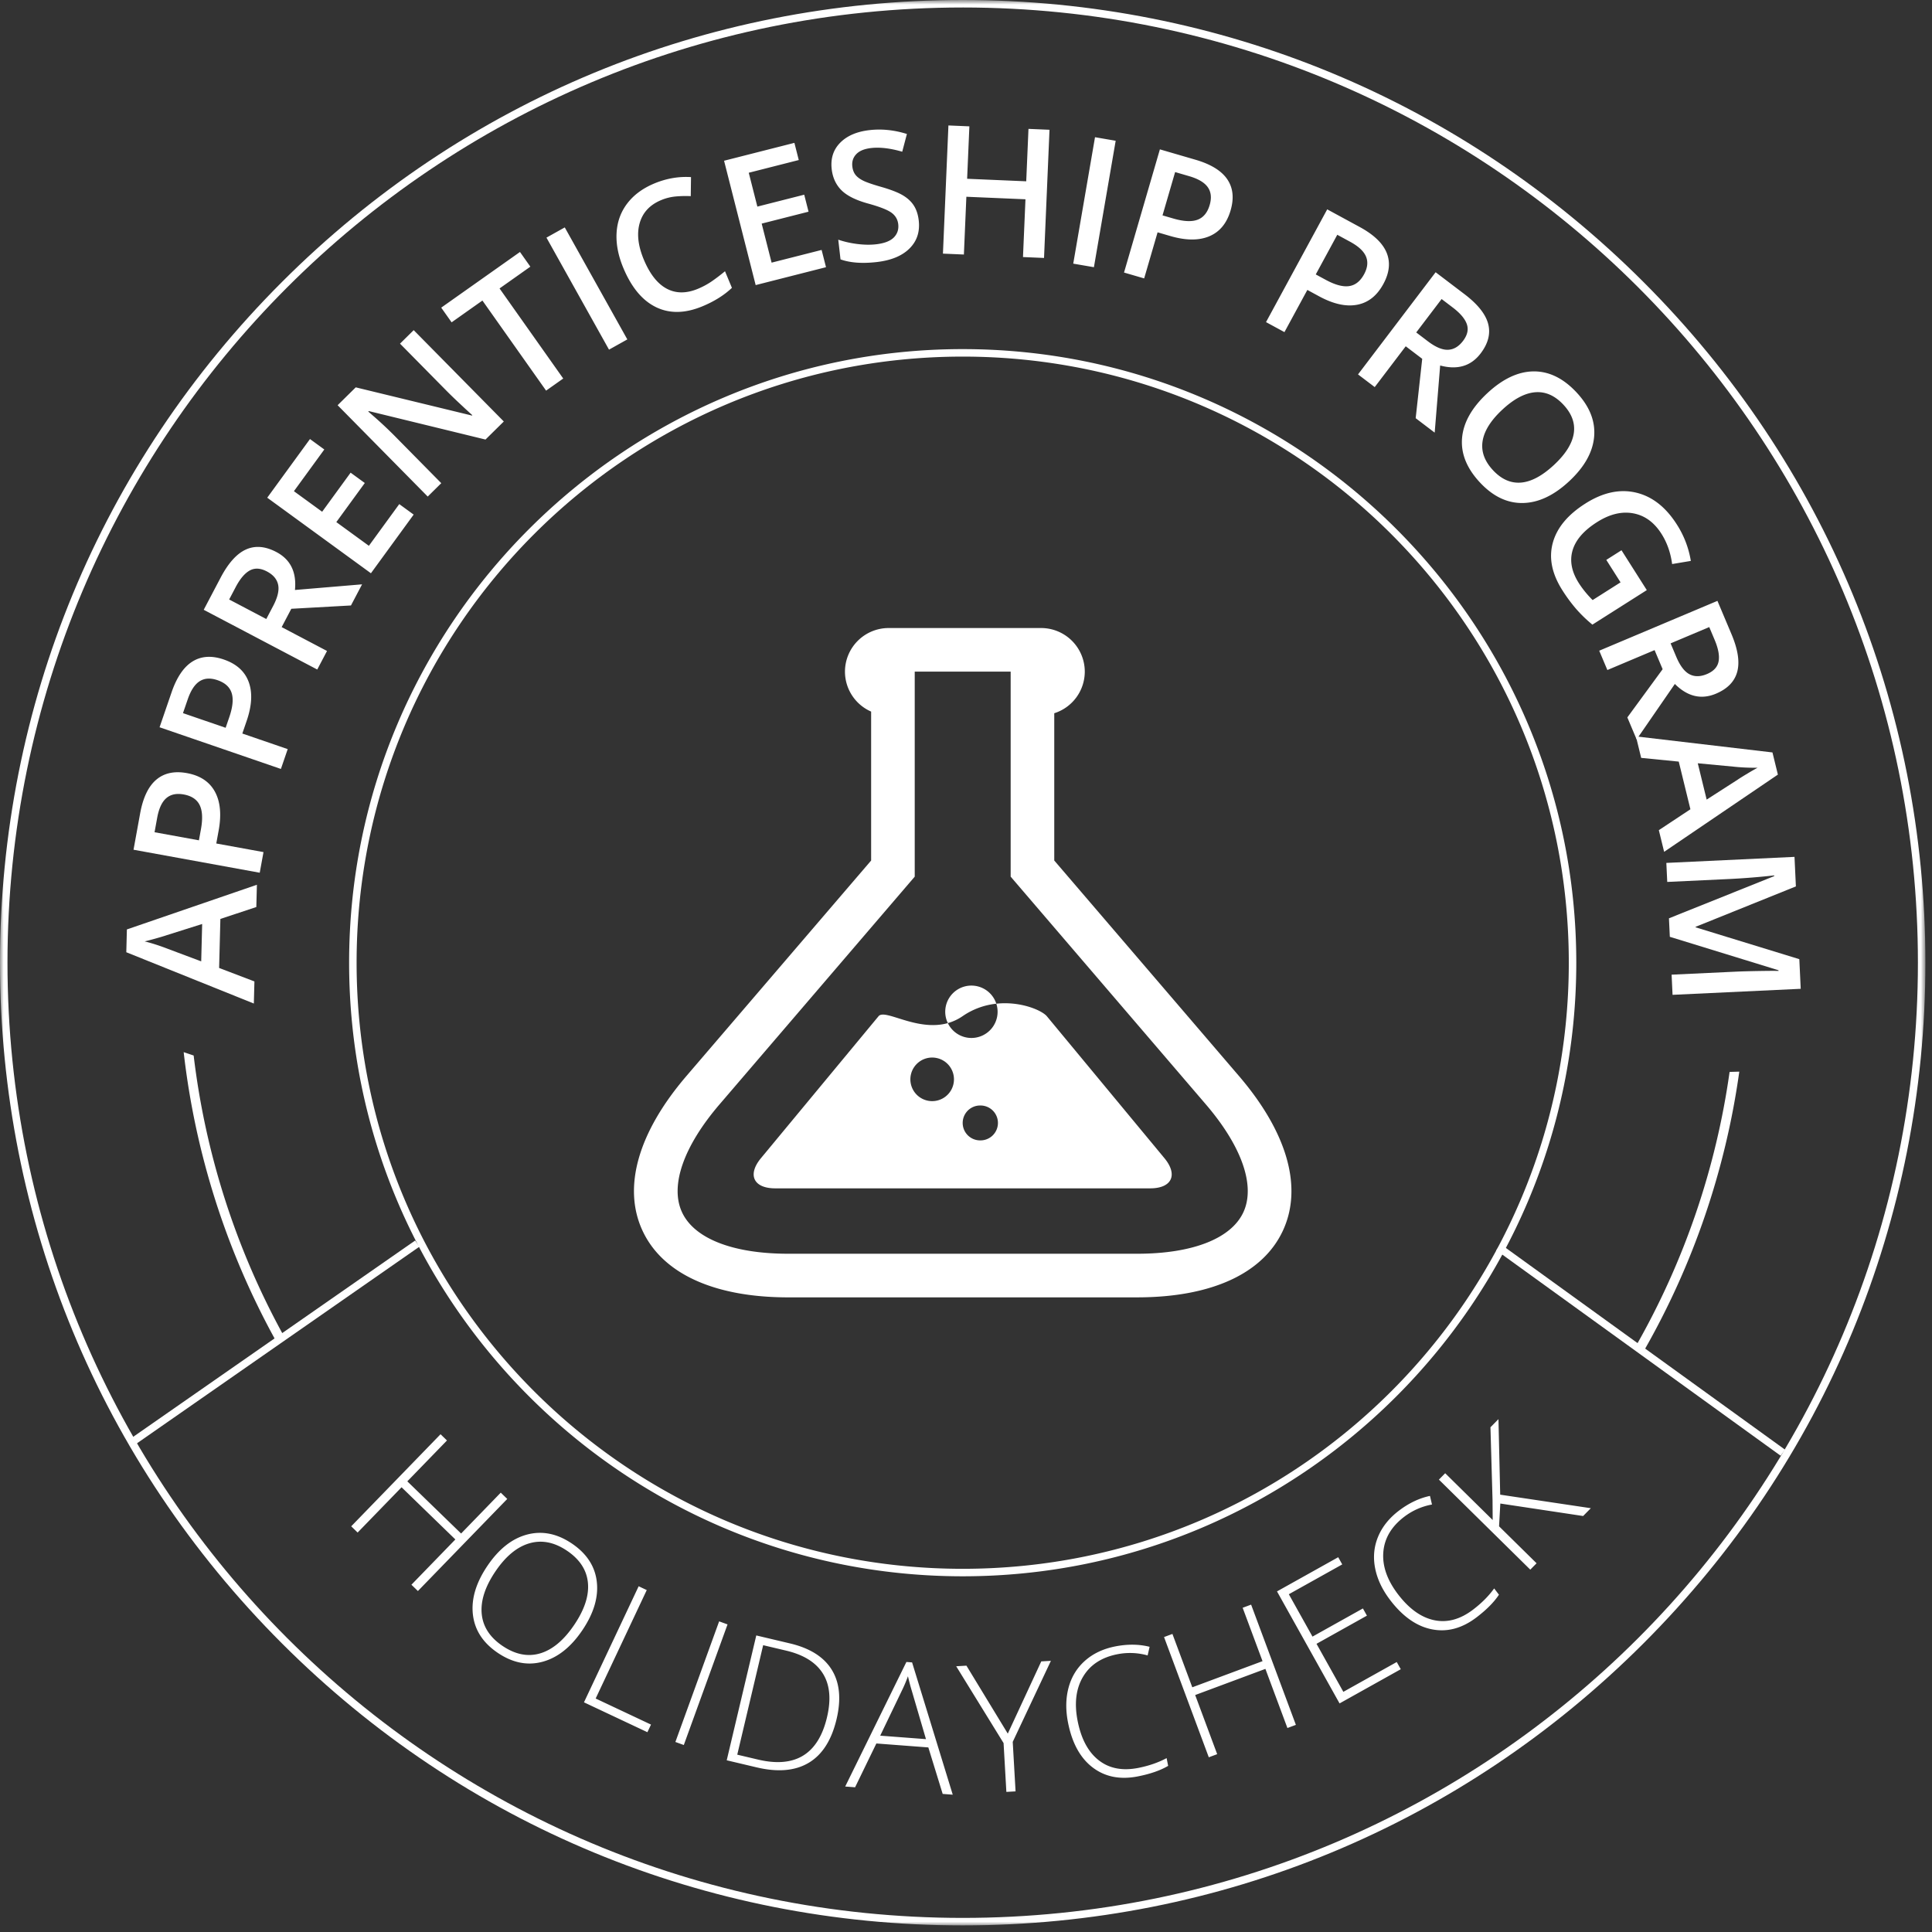 <svg width="258" height="258" xmlns="http://www.w3.org/2000/svg" xmlns:xlink="http://www.w3.org/1999/xlink"><rect width="100%" height="100%" fill="#333333" stroke="none"/><defs><path id="a" d="M0 .882h257.118V258H0z"/></defs><g fill="none" fill-rule="evenodd"><path d="M26.997 123.39l-4.703 1.485c-.316.109-.812.259-1.489.449-.677.189-1.172.319-1.487.389.955.236 1.997.571 3.127 1.007l4.424 1.661.128-4.991zm7.232-2.264l-4.799 1.588-.169 6.549 4.714 1.797-.077 2.953-17.032-6.851.078-3.046 17.363-5.965-.078 2.975zM26.564 112.217l.267-1.464c.258-1.414.201-2.496-.17-3.247-.37-.75-1.08-1.222-2.125-1.412-.969-.177-1.745-.012-2.329.493-.585.505-.992 1.383-1.22 2.636l-.348 1.914 5.925 1.08zm-1.604-8.976c1.76.321 3.005 1.143 3.732 2.467.727 1.323.896 3.05.51 5.18l-.32 1.751 6.306 1.15-.503 2.755-16.854-3.072.884-4.854c.384-2.106 1.102-3.605 2.154-4.497 1.052-.892 2.416-1.185 4.091-.88zM30.132 97.189l.483-1.407c.467-1.36.574-2.438.319-3.237-.254-.797-.884-1.37-1.89-1.714-.93-.32-1.723-.274-2.376.137-.653.412-1.187 1.22-1.6 2.424l-.633 1.84 5.697 1.957zm-.24-9.115c1.693.58 2.8 1.58 3.32 2.999.52 1.418.429 3.15-.274 5.197l-.578 1.685 6.06 2.083-.908 2.648-16.203-5.567 1.602-4.666c.696-2.024 1.63-3.398 2.805-4.123 1.174-.724 2.566-.81 4.177-.256zM35.56 82.663l.906-1.721c.608-1.155.834-2.104.678-2.848-.156-.744-.655-1.338-1.5-1.782-.856-.451-1.62-.495-2.287-.131-.668.363-1.3 1.108-1.892 2.235l-.862 1.639 4.957 2.608zm2.054 1.081l6.056 3.187-1.304 2.478-15.161-7.978 2.252-4.283c1.03-1.957 2.159-3.212 3.386-3.767 1.228-.554 2.582-.443 4.062.336 1.886.993 2.715 2.682 2.484 5.068l8.963-.753-1.484 2.821-7.966.443-1.288 2.448zM55.241 68.72l-5.708 7.833-13.846-10.09 5.708-7.833 1.913 1.394-4.058 5.57 3.77 2.745 3.802-5.218 1.894 1.38-3.803 5.22 4.348 3.167 4.057-5.569zM67.278 56.285l-2.444 2.412-15.587-3.802-.067.066.577.502a53.584 53.584 0 0 1 2.916 2.72l6.254 6.34-1.809 1.787-12.033-12.197 2.42-2.386 15.52 3.767.05-.05a76.825 76.825 0 0 1-1.446-1.332 67.68 67.68 0 0 1-1.907-1.83l-6.304-6.391 1.827-1.802 12.033 12.196zM75.213 50.548l-2.287 1.617-8.503-12.03-4.115 2.91-1.387-1.962 10.517-7.434 1.386 1.962-4.114 2.909zM81.328 46.691l-8.354-14.958 2.445-1.365 8.354 14.957zM88.278 26.728c-1.485.619-2.435 1.632-2.847 3.04-.412 1.407-.232 3.038.54 4.89.81 1.94 1.83 3.238 3.063 3.892 1.232.655 2.625.658 4.176.012.67-.28 1.291-.616 1.863-1.011a24.437 24.437 0 0 0 1.744-1.33l.924 2.218c-1.045.986-2.354 1.806-3.926 2.46-2.315.965-4.385 1.005-6.21.119-1.824-.886-3.28-2.634-4.368-5.245-.686-1.644-.984-3.208-.896-4.692.088-1.484.566-2.792 1.432-3.923.866-1.131 2.067-2.016 3.603-2.657 1.615-.672 3.25-.955 4.902-.85l-.033 2.542a15.014 15.014 0 0 0-1.97.04 6.626 6.626 0 0 0-1.997.495M110.305 35.682l-9.393 2.389-4.22-16.605 9.392-2.388.583 2.294-6.678 1.698 1.149 4.52 6.258-1.59.577 2.27-6.258 1.591 1.325 5.213 6.679-1.697zM122.688 29.435c.174 1.514-.239 2.764-1.234 3.75-.995.987-2.456 1.59-4.381 1.81-1.925.22-3.535.102-4.83-.355l-.301-2.632c.818.277 1.676.469 2.573.579.897.11 1.722.122 2.475.036 1.102-.126 1.89-.43 2.368-.908.475-.48.672-1.072.593-1.778-.075-.636-.376-1.148-.908-1.536-.533-.387-1.585-.798-3.16-1.231-1.626-.451-2.8-1.044-3.53-1.778-.728-.735-1.157-1.67-1.287-2.802-.163-1.421.215-2.596 1.13-3.526.916-.931 2.224-1.493 3.924-1.687 1.63-.187 3.292-.015 4.989.515l-.625 2.37c-1.587-.462-2.974-.626-4.161-.491-.901.103-1.561.377-1.982.823-.421.445-.594.99-.521 1.634.05.442.187.81.409 1.103.222.293.563.555 1.022.786.457.23 1.268.51 2.431.842 1.31.377 2.28.758 2.915 1.142.633.383 1.118.843 1.455 1.378.335.536.547 1.188.635 1.956M139.42 34.447l-2.81-.12.331-7.715-7.892-.338-.33 7.715-2.798-.12.732-17.116 2.798.119-.3 7.002 7.892.337.3-7.001 2.809.12zM143.321 35.207l2.907-16.884 2.76.475-2.906 16.884zM155.243 28.762l1.43.416c1.38.402 2.461.457 3.246.165.785-.292 1.326-.95 1.623-1.97.275-.944.191-1.733-.25-2.367-.443-.633-1.276-1.127-2.498-1.483l-1.867-.544-1.684 5.783zm9.093-.672c-.5 1.717-1.446 2.87-2.837 3.458-1.393.588-3.127.578-5.204-.026l-1.71-.498-1.793 6.154-2.689-.783 4.79-16.45 4.737 1.38c2.054.598 3.472 1.466 4.252 2.604.78 1.139.93 2.525.454 4.16zM175.708 36.647l1.308.71c1.263.686 2.309.97 3.138.85.829-.119 1.497-.645 2.004-1.579.47-.865.556-1.654.258-2.367-.298-.713-1.006-1.373-2.125-1.98l-1.71-.928-2.873 5.294zm9.028 1.273c-.852 1.573-2.022 2.498-3.507 2.777-1.484.28-3.177-.098-5.08-1.13l-1.565-.85-3.058 5.634-2.461-1.336 8.172-15.058 4.336 2.354c1.882 1.021 3.082 2.17 3.603 3.448.519 1.277.373 2.665-.44 4.161zM189.124 44.395l1.55 1.177c1.038.789 1.937 1.168 2.697 1.136.76-.031 1.428-.426 2.004-1.185.586-.772.755-1.517.506-2.235-.248-.72-.88-1.464-1.894-2.234l-1.474-1.12-3.389 4.46zm-1.403 1.848l-4.14 5.449-2.23-1.693 10.363-13.644 3.854 2.928c1.76 1.337 2.814 2.656 3.16 3.959.344 1.302.011 2.619-1 3.95-1.29 1.698-3.093 2.237-5.408 1.617l-.732 8.965-2.538-1.928.873-7.93-2.202-1.673zM200.633 54.697c-1.545 1.436-2.427 2.837-2.645 4.203-.218 1.365.242 2.66 1.379 3.885 1.133 1.219 2.383 1.772 3.75 1.659 1.367-.113 2.83-.896 4.394-2.348 1.539-1.431 2.42-2.823 2.644-4.178.223-1.354-.231-2.641-1.364-3.86-1.143-1.23-2.404-1.79-3.782-1.676-1.378.112-2.836.884-4.376 2.315m8.904 9.579c-2.043 1.899-4.105 2.864-6.188 2.896-2.082.032-3.993-.888-5.733-2.76-1.76-1.893-2.55-3.871-2.37-5.932.18-2.06 1.307-4.054 3.378-5.98 2.07-1.925 4.137-2.892 6.196-2.903 2.06-.01 3.97.932 5.73 2.826 1.734 1.865 2.512 3.83 2.33 5.898-.18 2.066-1.294 4.05-3.343 5.955M216.534 73.48l3.38 5.324-7.264 4.61a18.335 18.335 0 0 1-2.195-2.125 21.118 21.118 0 0 1-1.826-2.484c-1.39-2.19-1.815-4.29-1.272-6.3.542-2.01 1.994-3.764 4.356-5.263 2.328-1.478 4.575-1.966 6.741-1.462 2.166.504 3.994 1.93 5.484 4.278a12.771 12.771 0 0 1 1.856 4.847l-2.497.418c-.204-1.517-.679-2.863-1.424-4.037-.98-1.543-2.239-2.456-3.778-2.737-1.54-.282-3.15.11-4.832 1.179-1.768 1.122-2.855 2.379-3.262 3.77-.407 1.393-.13 2.847.833 4.364.486.765 1.1 1.523 1.845 2.272l3.73-2.367-1.903-2.998 2.028-1.288zM223.093 85.916l.756 1.792c.507 1.203 1.097 1.98 1.77 2.332.675.352 1.45.342 2.329-.028.893-.377 1.41-.938 1.553-1.685.144-.747-.033-1.707-.527-2.881l-.72-1.706-5.161 2.176zm-2.14.9l-6.304 2.66-1.088-2.581 15.787-6.655 1.88 4.459c.859 2.037 1.113 3.707.762 5.008-.35 1.3-1.295 2.275-2.835 2.925-1.965.828-3.797.396-5.494-1.296l-5.106 7.405-1.238-2.937 4.713-6.438-1.076-2.55z" fill="#FFF"/><path d="M227.908 106.778l4.15-2.667c.275-.188.714-.462 1.318-.823a31.046 31.046 0 0 1 1.333-.766 26.278 26.278 0 0 1-3.282-.151l-4.705-.443 1.186 4.85zm-6.386 4.082l4.216-2.791-1.556-6.364-5.019-.498-.7-2.87 18.232 2.143.724 2.96-15.19 10.312-.707-2.892zM222.873 122.632l14.06-5.637-.005-.093a96.313 96.313 0 0 1-5.96.48l-8.324.392-.12-2.54 17.115-.807.185 3.945-13.389 5.394.002.07 13.845 4.252.187 3.957-17.115.806-.127-2.693 8.464-.398c.85-.04 1.96-.071 3.328-.093 1.367-.021 2.196-.023 2.486-.006l-.004-.092-14.512-4.467-.116-2.47z" fill="#FFF"/><g transform="translate(0 -.882)"><mask id="b" fill="#fff"><use xlink:href="#a"/></mask><path d="M128.559.882c-34.34 0-66.623 13.373-90.904 37.654C13.372 62.818 0 95.102 0 129.44s13.372 66.624 37.655 90.905C61.935 244.628 94.22 258 128.559 258c34.34 0 66.624-13.372 90.905-37.654 24.283-24.281 37.655-56.566 37.655-90.905 0-34.34-13.372-66.623-37.655-90.905C195.183 14.255 162.899.882 128.559.882m0 1c70.449 0 127.56 57.11 127.56 127.559S199.008 257 128.559 257C58.11 257 .999 199.89.999 129.44 1 58.993 58.112 1.883 128.56 1.883" fill="#FFF" mask="url(#b)"/></g><path fill="#FFF" d="M55.807 212.466l-.866-.841 5.867-6.047-7.183-6.968-5.867 6.046-.857-.832 11.93-12.296.858.833-5.296 5.458 7.183 6.968 5.295-5.458.867.84zM66.15 209.86c-1.372 2.034-1.979 3.912-1.822 5.635.157 1.721 1.084 3.155 2.781 4.301 1.71 1.153 3.388 1.484 5.034.993 1.646-.49 3.162-1.764 4.547-3.817 1.381-2.047 1.987-3.92 1.82-5.62-.167-1.702-1.098-3.125-2.796-4.269-1.689-1.14-3.364-1.47-5.023-.987-1.66.483-3.173 1.738-4.54 3.764m11.617 7.84c-1.52 2.254-3.286 3.656-5.298 4.207-2.01.551-4.008.158-5.99-1.179-1.976-1.333-3.084-3.035-3.326-5.107s.401-4.24 1.931-6.507c1.525-2.26 3.294-3.656 5.306-4.189 2.013-.53 4.004-.132 5.973 1.196 1.981 1.338 3.092 3.036 3.332 5.097.24 2.061-.402 4.222-1.928 6.482M77.984 227.33l7.302-15.5 1.081.51-6.822 14.481 7.39 3.481-.48 1.018zM90.192 232.623l5.842-16.106 1.122.407-5.84 16.106zM110.44 229.315c.564-2.387.383-4.327-.546-5.818-.927-1.493-2.565-2.517-4.915-3.073l-3.067-.725-3.459 14.62 2.76.652c4.98 1.18 8.055-.707 9.227-5.656m1.276.254c-.662 2.798-1.896 4.74-3.703 5.825-1.806 1.086-4.132 1.293-6.975.62l-3.992-.944 3.947-16.673 4.504 1.066c2.66.63 4.52 1.804 5.579 3.524 1.058 1.72 1.27 3.913.64 6.582M117.544 231.781l6.111.464-1.857-6.334a29.685 29.685 0 0 1-.549-2.064 18.805 18.805 0 0 1-.844 1.982l-2.861 5.952zm6.427 1.57l-6.941-.527-2.841 5.85-1.321-.102 8.173-16.632.76.058 5.429 17.664-1.344-.102-1.915-6.21zM134.58 231.509l4.472-9.646 1.286-.075-5.097 10.822.378 6.61-1.228.07-.373-6.516-6.327-10.261 1.368-.08zM149.211 220.908c-2.108.415-3.635 1.417-4.58 3.005-.945 1.588-1.187 3.554-.724 5.9.473 2.4 1.41 4.15 2.815 5.25 1.403 1.101 3.166 1.442 5.29 1.024 1.41-.279 2.67-.714 3.779-1.307l.204 1.034c-1.034.611-2.384 1.08-4.047 1.407-2.36.465-4.37.07-6.027-1.189-1.657-1.258-2.756-3.255-3.295-5.99-.337-1.71-.31-3.28.081-4.71.391-1.432 1.124-2.62 2.199-3.57 1.076-.948 2.417-1.582 4.028-1.899 1.639-.323 3.168-.306 4.585.053l-.264 1.15a8.682 8.682 0 0 0-4.044-.158M173.053 230.34l-1.131.42-2.94-7.896-9.378 3.492 2.939 7.896-1.12.417-5.977-16.056 1.12-.417 2.653 7.127 9.38-3.491-2.654-7.128 1.13-.421zM187.06 222.908l-8.175 4.566-8.354-14.958 8.175-4.565.537.961-7.132 3.983 3.16 5.658 6.732-3.76.537.962-6.732 3.76 3.583 6.414 7.13-3.982zM187.525 202.548c-1.71 1.3-2.643 2.87-2.794 4.712-.15 1.842.496 3.714 1.942 5.617 1.48 1.948 3.091 3.108 4.835 3.48 1.746.372 3.48-.096 5.203-1.406 1.144-.87 2.085-1.813 2.821-2.834l.638.84c-.662 1.002-1.667 2.017-3.017 3.042-1.916 1.455-3.896 1.983-5.937 1.58-2.042-.401-3.906-1.713-5.592-3.933-1.054-1.387-1.72-2.81-1.997-4.267-.279-1.457-.143-2.848.406-4.172.55-1.324 1.477-2.482 2.783-3.475 1.332-1.011 2.712-1.667 4.142-1.968l.27 1.149a8.685 8.685 0 0 0-3.703 1.635M212.44 201.406l-1.028 1.043-11.059-1.666-.168 3.042 5.01 4.935-.84.852-12.203-12.024.839-.852 6.343 6.25-.02-2.684-.278-9.702 1.069-1.085.232 10.083zM128.559 46.62c-45.181 0-81.938 36.758-81.938 81.939 0 45.181 36.757 81.939 81.938 81.939 45.182 0 81.939-36.757 81.939-81.94 0-45.18-36.757-81.938-81.94-81.938m0 1c44.702 0 80.94 36.238 80.94 80.939 0 44.702-36.238 80.939-80.94 80.939-44.7 0-80.937-36.237-80.937-80.94 0-44.7 36.237-80.938 80.938-80.938"/><path fill="#FFF" d="M17.966 192.967l-.572-.82 38.045-26.486.572.82zM237.785 194.398l-37.972-27.439.586-.81 37.972 27.438z"/><path d="M24.528 140.505a103.968 103.968 0 0 0 12.24 38.416l1.015-.728a102.775 102.775 0 0 1-11.922-37.24l-1.333-.448zM230.97 143.145a102.749 102.749 0 0 1-12.473 36.546l1.019.721a103.976 103.976 0 0 0 12.749-37.305l-1.294.038zM118.665 89.691h3.488v27.378l-26.06 30.403c-4.817 5.618-6.647 10.865-5.022 14.397 1.624 3.532 6.8 5.557 14.197 5.557h46.581c7.4 0 12.574-2.025 14.198-5.556 1.624-3.53-.206-8.779-5.023-14.398l-26.06-30.405V89.691h-16.299zm33.184 83.56h-46.58c-9.915 0-16.834-3.179-19.488-8.949-2.654-5.769-.56-13.092 5.89-20.619l24.66-28.768V95.026a5.831 5.831 0 0 1-3.494-5.335 5.832 5.832 0 0 1 5.828-5.823h20.37a5.832 5.832 0 0 1 5.827 5.823 5.833 5.833 0 0 1-4.076 5.554v19.668l24.66 28.77c6.452 7.528 8.545 14.852 5.891 20.62-2.653 5.77-9.574 8.947-19.488 8.947z" fill="#FFF"/><path d="M126.574 136.625a6.621 6.621 0 0 0 1.983-.934 9.72 9.72 0 0 1 4.491-1.656 3.494 3.494 0 0 1-6.474 2.59m4.312 15.662a2.33 2.33 0 1 0 .001-4.659 2.33 2.33 0 0 0 0 4.66m-6.406-5.242a2.91 2.91 0 1 0 .003-5.821 2.91 2.91 0 0 0-.003 5.821m2.093-10.42c-4.129 1.158-8.35-1.937-9.24-.935l-15.712 18.967c-1.846 2.227-.995 4.034 1.9 4.034h50.073c2.896 0 3.746-1.806 1.9-4.034l-15.712-18.967c-.709-.798-3.53-2.006-6.734-1.656a3.497 3.497 0 0 0-3.327-2.419 3.493 3.493 0 0 0-3.148 5.01" fill="#FFF"/></g></svg>
